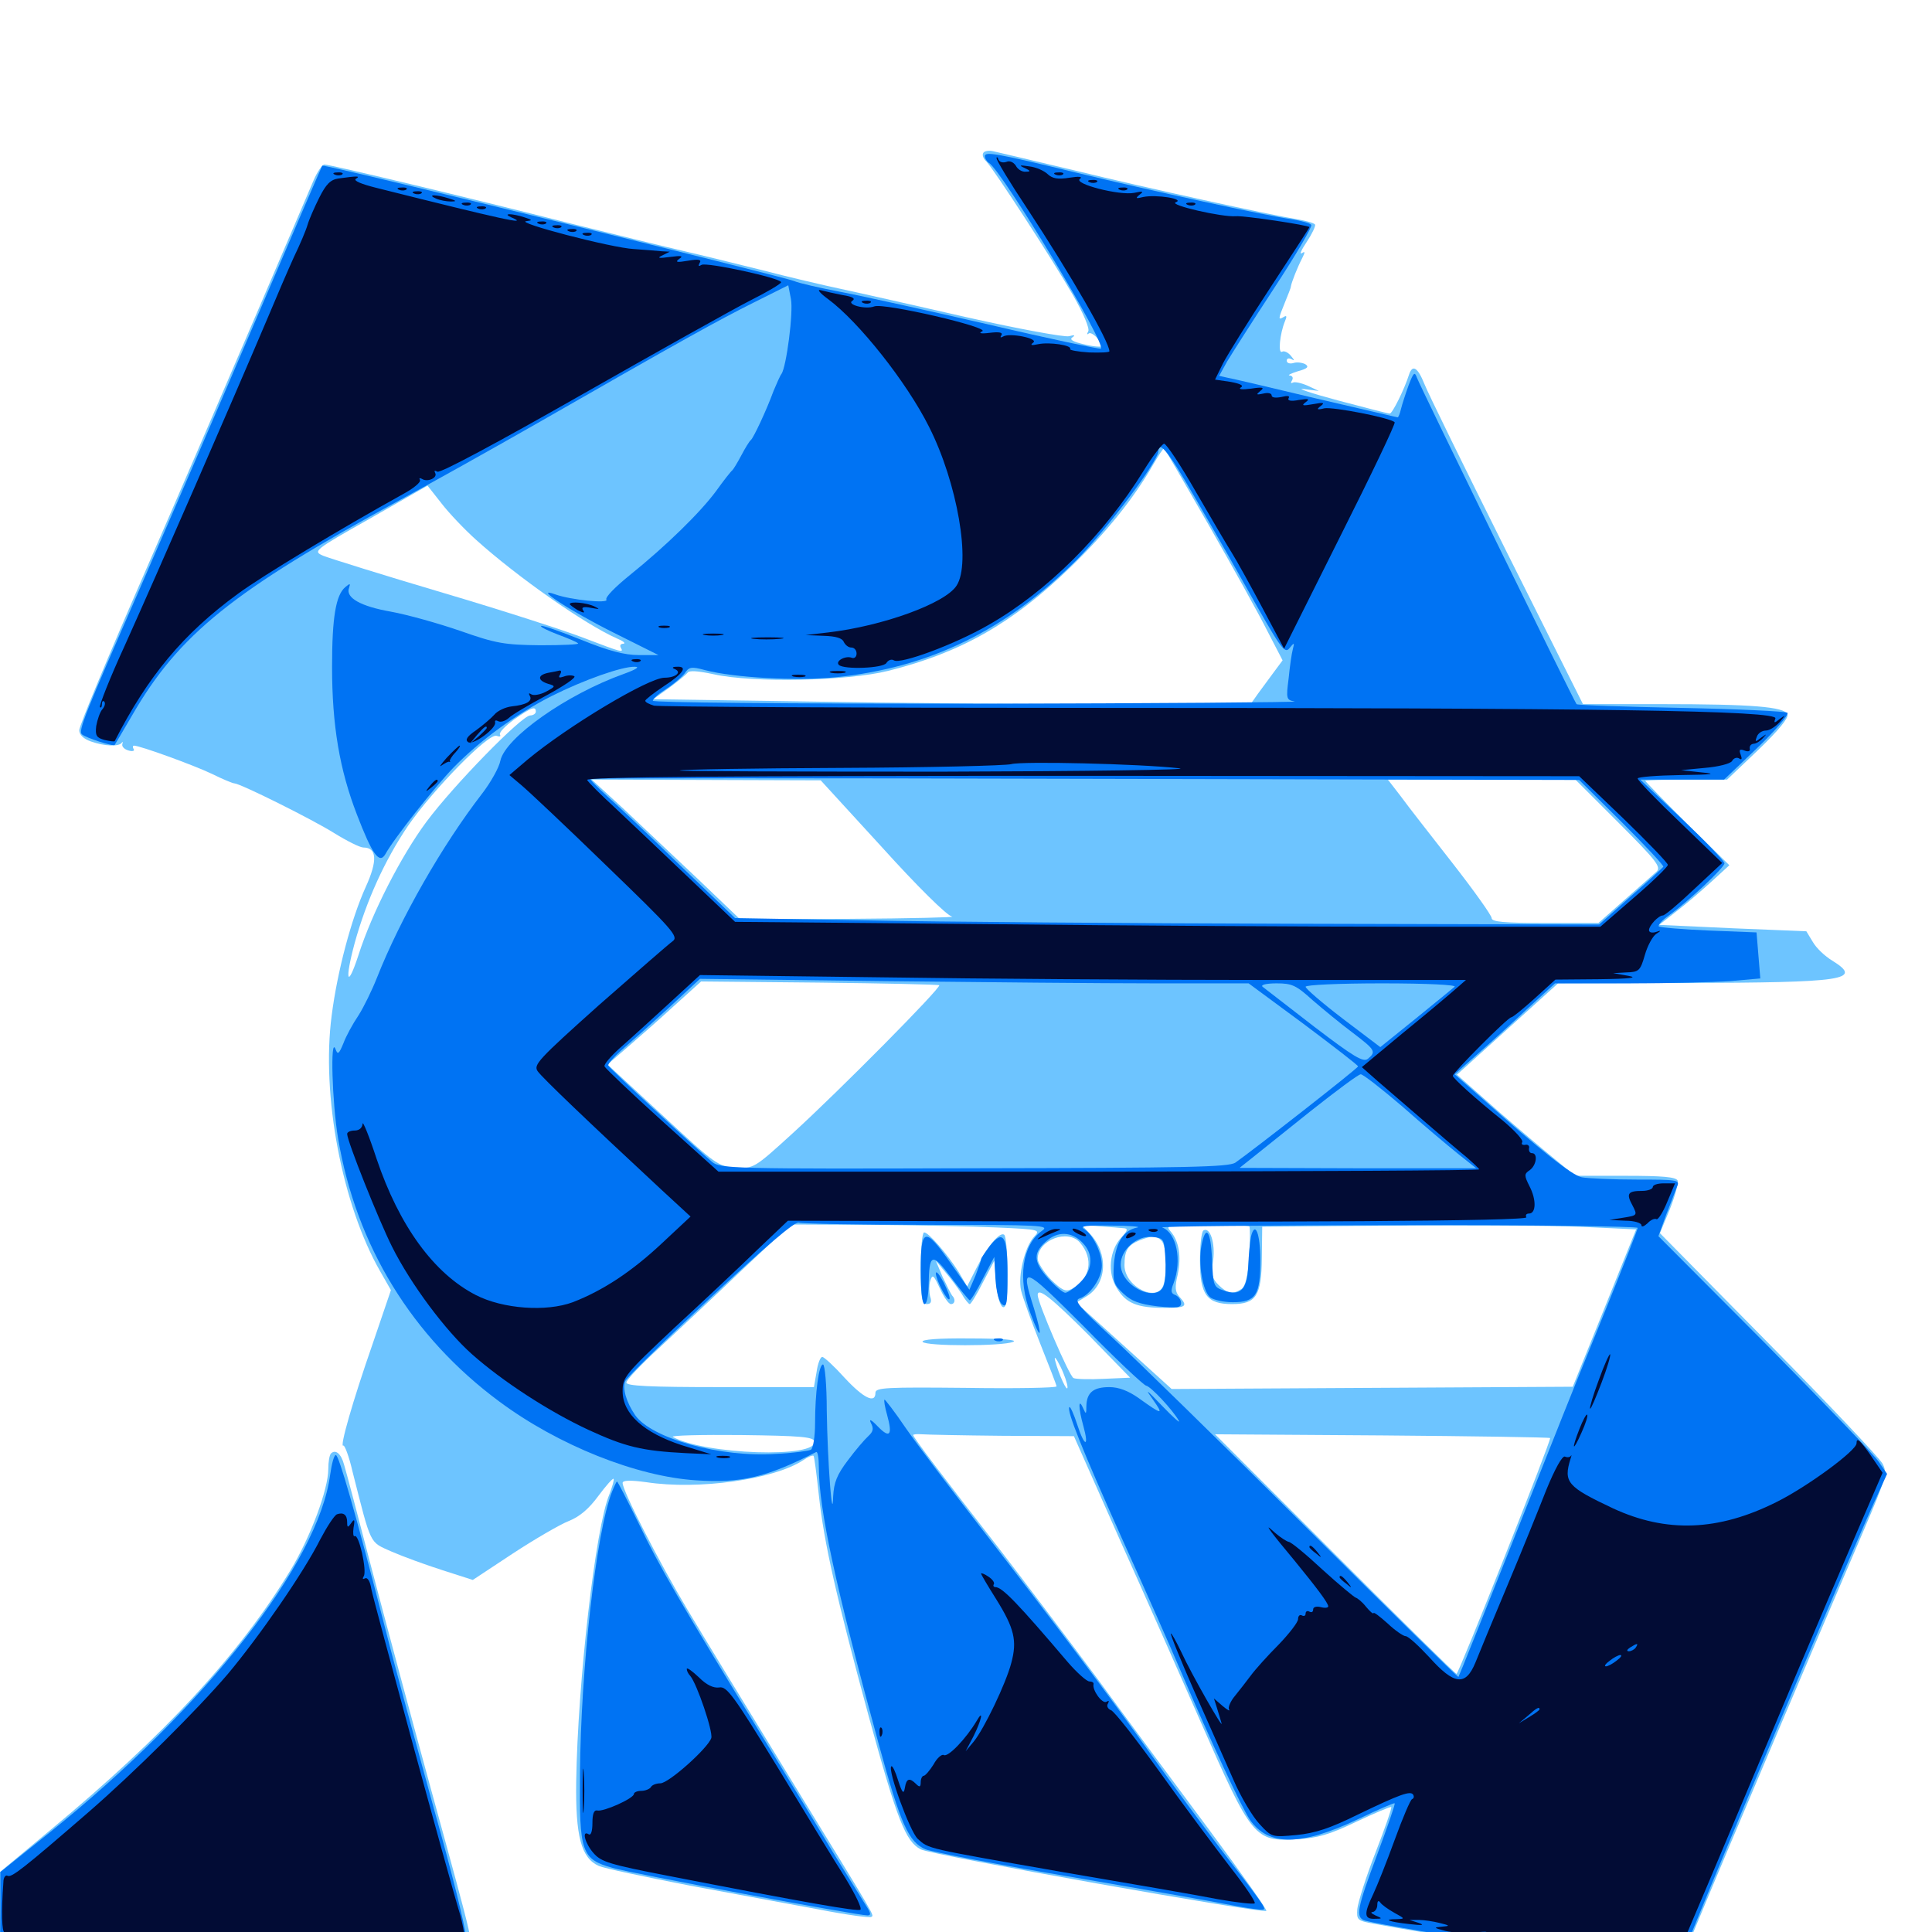 <svg xmlns="http://www.w3.org/2000/svg" viewBox="0 -1000 1000 1000">
	<path fill="#6dc4ff" d="M508.984 -920.898C508.203 -919.922 508.984 -917.773 510.547 -916.406C514.453 -912.305 544.727 -865.82 555.469 -847.07C560.938 -837.5 564.062 -829.883 563.281 -828.516C562.5 -827.148 562.5 -826.562 563.477 -827.344C564.844 -828.711 570.117 -823.633 570.312 -820.898C570.312 -820.312 566.406 -820.508 561.523 -821.68C555.469 -823.047 553.32 -824.219 555.078 -825.391C556.836 -826.562 556.055 -826.758 553.32 -825.977C550.977 -825.391 527.539 -829.688 500.586 -835.742C474.023 -841.797 444.727 -848.438 435.547 -850.391C426.367 -852.344 408.008 -856.641 394.531 -860.156C381.055 -863.477 363.086 -867.969 354.492 -869.922C345.898 -871.875 319.531 -878.32 295.898 -884.18C241.211 -898.047 170.703 -914.844 167.969 -914.844C166.797 -914.844 164.258 -911.133 162.305 -906.641C160.352 -901.953 147.07 -871.094 132.812 -837.695C118.555 -804.492 92.188 -743.164 74.023 -701.562C55.859 -659.961 41.016 -624.219 41.016 -622.07C41.016 -619.727 43.164 -617.578 47.07 -616.211C54.297 -613.672 61.719 -613.477 63.086 -615.625C63.477 -616.406 63.672 -616.016 63.281 -614.648C63.086 -613.477 64.453 -612.109 66.602 -611.523C68.555 -610.938 69.922 -611.328 69.141 -612.305C68.555 -613.281 68.75 -614.062 69.336 -614.062C72.461 -614.062 100.391 -603.906 109.766 -599.414C115.234 -596.68 120.508 -594.531 121.289 -594.531C124.219 -594.531 161.523 -575.977 173.047 -568.75C179.688 -564.648 186.328 -561.328 188.086 -561.328C195.117 -561.328 195.508 -554.492 189.258 -540.82C181.836 -524.414 174.609 -497.266 171.68 -474.414C166.211 -433.008 177.148 -376.172 196.875 -341.797L202.344 -332.227L192.969 -304.688C182.422 -274.414 175.586 -250.391 177.734 -251.758C178.32 -252.148 180.664 -246.289 182.422 -238.477C192.383 -199.414 191.016 -202.148 202.734 -196.875C208.594 -194.336 220.312 -190.039 228.906 -187.305L244.727 -182.227L265.43 -195.898C276.758 -203.32 289.844 -210.938 294.336 -212.695C300.195 -215.039 304.883 -219.141 309.766 -225.781C313.672 -231.055 317.188 -234.961 317.578 -234.57C317.969 -234.18 316.992 -230.664 315.43 -226.562C308.203 -209.57 299.023 -128.906 298.242 -77.93C297.852 -49.609 300.781 -38.281 309.961 -34.18C312.5 -33.008 333.789 -28.516 357.031 -24.023C380.273 -19.727 410.742 -14.062 424.609 -11.523C438.672 -8.789 450.391 -7.227 450.977 -7.812C452.344 -8.984 455.273 -4.102 408.203 -80.859C387.5 -114.648 363.867 -153.32 355.859 -166.797C341.602 -190.625 322.266 -228.125 322.266 -232.422C322.266 -233.789 325.977 -233.984 334.57 -232.812C361.523 -228.711 400.391 -234.18 415.625 -244.141C418.164 -245.898 420.508 -246.875 421.094 -246.484C421.484 -246.094 422.656 -236.914 423.828 -226.172C426.562 -200.977 433.008 -173.047 449.414 -112.5C464.453 -57.617 468.75 -46.875 476.562 -42.773C482.031 -39.844 653.906 -9.375 655.469 -10.938C655.859 -11.523 642.969 -29.883 626.562 -51.953C610.156 -74.023 583.594 -109.766 567.773 -131.445C551.758 -152.93 528.906 -183.203 516.992 -198.633C488.477 -235.156 472.656 -256.055 472.656 -257.227C472.656 -257.617 474.609 -257.812 477.148 -257.617C479.492 -257.422 498.242 -257.031 518.75 -256.836L555.859 -256.641L579.492 -203.32C592.578 -174.219 611.328 -131.836 621.289 -109.18C648.047 -48.242 649.414 -46.68 671.484 -48.047C682.031 -48.633 688.086 -50.391 701.953 -57.031C711.523 -61.523 719.727 -65.039 720.117 -64.648C720.508 -64.258 716.797 -53.516 711.914 -41.016C707.031 -28.516 702.93 -15.43 702.539 -11.914C702.148 -6.25 702.539 -5.859 710.938 -4.297C732.031 -0.391 858.789 20.898 862.891 21.289C866.992 21.68 868.75 18.945 879.297 -6.641C892.578 -38.867 945.117 -162.5 964.453 -207.422C976.367 -235.352 976.953 -237.5 974.414 -242.383C972.852 -245.312 946.289 -273.438 915.43 -304.688L859.18 -361.719L864.258 -374.023C866.992 -380.859 868.75 -387.5 868.359 -388.867C867.578 -390.82 860.547 -391.406 841.211 -391.406H815.234L799.609 -404.297C791.211 -411.328 777.344 -423.047 769.141 -430.469L754.102 -443.75L780.273 -467.383L806.445 -491.016L871.484 -491.211C955.078 -491.406 964.453 -492.773 948.438 -502.734C944.531 -505.078 940.039 -509.375 938.281 -512.5L934.961 -517.969L896.875 -519.531L858.789 -521.289L867.773 -528.32C872.852 -532.227 881.055 -539.258 885.938 -543.75L895.117 -552.148L873.242 -573.633C861.328 -585.547 851.562 -595.508 851.562 -595.898C851.562 -596.094 861.133 -596.484 872.656 -596.484H893.945L910.156 -611.914C920.312 -621.68 925.977 -628.516 925.195 -630.273C923.633 -634.18 906.836 -635.547 859.57 -635.547H819.336L779.883 -714.258C758.203 -757.617 739.062 -796.68 737.305 -801.172C733.789 -809.961 731.055 -811.523 729.297 -806.055C726.953 -798.633 720.703 -785.938 719.336 -785.938C718.359 -785.938 706.445 -789.062 692.383 -792.773C678.516 -796.484 670.508 -799.219 674.805 -798.633L682.617 -797.656L676.758 -800.391C673.633 -801.758 670.117 -802.539 669.141 -801.953C668.164 -801.367 667.969 -801.953 668.75 -803.125C669.531 -804.492 668.945 -805.469 667.578 -805.664C666.211 -805.664 667.969 -806.641 671.68 -807.812C676.758 -809.18 677.734 -810.156 675.586 -811.523C674.023 -812.305 671.289 -812.695 669.531 -812.109C667.578 -811.523 666.016 -812.109 666.016 -813.281C666.016 -814.453 666.992 -814.844 668.555 -814.062C670.117 -813.086 670.117 -813.477 668.164 -815.82C666.797 -817.578 664.648 -818.555 663.672 -817.969C661.328 -816.602 662.5 -827.344 665.039 -833.594C666.211 -836.328 666.016 -836.914 664.453 -835.938C661.523 -834.18 661.523 -834.766 665.039 -843.359C666.602 -847.266 668.164 -850.977 668.164 -851.758C668.555 -854.102 671.68 -861.914 674.023 -866.406C675.586 -869.531 675.586 -870.117 673.828 -868.945C672.461 -868.164 673.633 -870.703 676.367 -874.805C679.102 -878.906 681.055 -883.008 680.664 -883.789C680.078 -884.57 675.977 -885.742 671.289 -886.523C656.836 -888.867 594.141 -902.539 555.664 -911.914C535.352 -916.797 516.602 -921.094 514.258 -921.68C511.914 -922.266 509.57 -921.875 508.984 -920.898ZM638.086 -806.25C638.867 -806.836 637.695 -807.422 635.547 -807.227C633.398 -807.227 632.812 -806.641 634.375 -806.055C635.742 -805.469 637.5 -805.664 638.086 -806.25ZM657.617 -802.344C658.398 -802.93 657.227 -803.516 655.078 -803.32C652.93 -803.32 652.344 -802.734 653.906 -802.148C655.273 -801.562 657.031 -801.758 657.617 -802.344ZM665.43 -800.391C666.211 -800.977 665.039 -801.562 662.891 -801.367C660.742 -801.367 660.156 -800.781 661.719 -800.195C663.086 -799.609 664.844 -799.805 665.43 -800.391ZM625.586 -728.32C637.891 -706.836 651.562 -682.227 655.859 -673.633L663.867 -658.203L659.375 -652.148C657.031 -649.023 653.32 -643.945 651.172 -641.016L647.461 -635.742L572.07 -635.547C530.664 -635.547 461.133 -636.133 417.383 -636.914L338.086 -638.086L346.289 -643.945C350.781 -647.266 355.078 -650.781 355.859 -651.758C356.641 -653.125 361.328 -652.734 369.531 -650.977C389.648 -646.484 438.477 -647.461 459.57 -652.734C497.266 -662.109 524.023 -677.344 553.906 -706.25C572.461 -724.219 586.523 -741.602 596.68 -759.18C599.609 -764.258 602.344 -768.359 602.539 -767.969C602.93 -767.578 613.281 -749.805 625.586 -728.32ZM246.289 -720.703C267.969 -701.172 302.93 -676.758 319.336 -669.531C322.656 -668.164 324.023 -666.992 322.656 -666.797C321.289 -666.797 320.703 -666.016 321.289 -664.844C323.047 -661.914 321.875 -662.305 302.93 -669.531C293.555 -673.242 260.352 -683.984 229.297 -693.164C198.242 -702.344 170.312 -711.133 167.383 -712.305C161.914 -714.648 162.109 -715.039 191.602 -731.641L221.289 -748.633L228.516 -739.453C232.422 -734.375 240.43 -725.977 246.289 -720.703ZM277.344 -631.641C277.344 -630.664 275.977 -629.688 274.414 -629.688C270.117 -629.688 234.766 -593.555 220.703 -574.609C207.812 -557.227 192.578 -527.734 185.547 -505.664C179.688 -487.695 178.32 -492.383 183.594 -511.914C189.648 -533.789 199.219 -554.883 211.133 -572.461C224.219 -591.406 252.93 -620.703 257.031 -619.141C258.594 -618.555 259.375 -618.75 258.789 -619.727C258.203 -620.898 261.523 -624.219 266.016 -627.539C275 -633.789 277.344 -634.766 277.344 -631.641ZM456.641 -561.328C474.805 -541.211 490.234 -525.977 492.773 -525.586C495.117 -525.195 471.484 -524.609 440.039 -524.414L383.008 -524.219L360.938 -545.312C348.828 -556.836 331.445 -573.047 322.656 -581.445L306.25 -596.484L365.625 -596.289L424.805 -596.094ZM837.891 -574.023C857.422 -554.492 859.961 -551.172 857.422 -548.828C855.859 -547.461 848.438 -540.82 840.82 -534.18L827.344 -522.266H799.805C778.32 -522.266 772.07 -522.852 772.07 -524.805C772.07 -526.172 762.891 -539.062 751.758 -553.32C740.625 -567.578 728.516 -583.008 725 -587.891L718.359 -596.484H766.992H815.43ZM486.133 -490.039C487.305 -488.867 434.57 -435.547 410.352 -413.477C390.234 -395.117 390.039 -395.117 380.664 -395.703C371.68 -396.289 370.508 -397.07 342.969 -422.656L314.453 -449.023L324.609 -457.812C330.273 -462.695 341.211 -472.266 348.828 -479.297L362.891 -491.992L424.023 -491.406C457.617 -491.016 485.547 -490.43 486.133 -490.039ZM516.016 -364.648C538.477 -363.672 538.672 -363.477 535.156 -359.766C530.469 -354.688 526.758 -339.648 528.516 -332.031C529.297 -328.711 533.594 -316.602 538.281 -304.883C542.969 -293.164 546.875 -283.008 546.875 -282.422C546.875 -281.641 525.781 -281.25 500 -281.641C458.984 -282.031 453.125 -281.836 453.125 -279.102C453.125 -273.242 446.875 -276.367 437.109 -286.914C431.836 -292.773 426.562 -297.656 425.586 -297.656C424.609 -297.656 423.242 -294.141 422.656 -289.844L421.289 -282.031H372.852C336.328 -282.031 324.219 -282.617 324.219 -284.375C324.219 -285.742 331.836 -293.75 341.211 -302.344C350.586 -311.133 369.727 -328.906 383.594 -342.188L409.18 -366.211L451.172 -366.016C474.219 -365.82 503.516 -365.234 516.016 -364.648ZM581.836 -364.258C583.984 -364.062 583.594 -362.891 580.469 -359.57C574.219 -352.93 573.047 -341.016 578.125 -333.203C582.812 -325.391 588.672 -323.047 602.734 -323.047C613.867 -323.047 615.039 -323.828 610.547 -328.711C608.203 -331.25 608.008 -333.789 609.57 -340.234C611.523 -349.609 610.352 -357.422 605.859 -362.695C603.125 -365.82 604.102 -366.016 624.414 -366.016C636.133 -366.016 646.289 -365.625 646.68 -365.234C647.07 -364.648 647.07 -357.617 646.484 -349.414C645.898 -339.258 644.531 -333.984 642.578 -332.812C638.086 -329.883 635.156 -330.469 630.664 -334.961C627.344 -338.281 626.758 -340.43 627.93 -347.656C629.102 -356.445 626.367 -365.234 622.852 -363.086C621.875 -362.305 621.094 -355.469 621.094 -347.461C621.094 -329.883 624.609 -325 637.695 -325C650.195 -325 652.93 -329.297 653.125 -348.828L653.32 -365.039L720.703 -365.625C757.812 -366.016 801.367 -365.625 817.578 -365.039L846.875 -363.672L830.469 -322.852L814.062 -282.227L710.156 -281.641L606.445 -281.055L581.641 -303.516L557.031 -325.781L562.5 -329.102C573.047 -335.547 573.828 -351.172 564.062 -361.523L559.766 -366.016L569.531 -365.234C574.805 -364.844 580.273 -364.453 581.836 -364.258ZM558.984 -356.836C566.211 -348.438 564.453 -338.086 554.688 -332.812C551.562 -331.25 549.805 -332.031 543.945 -337.695C540.234 -341.602 537.109 -346.484 537.109 -348.438C537.109 -358.203 552.734 -364.062 558.984 -356.836ZM601.172 -357.812C603.711 -355.273 604.297 -342.578 602.344 -335.352C599.609 -325.195 582.031 -333.789 582.031 -345.117C582.031 -352.93 583.789 -355.469 589.844 -358.008C596.484 -360.547 598.438 -360.547 601.172 -357.812ZM563.477 -308.984L584.961 -286.914L571.484 -286.328C564.062 -285.938 556.836 -286.133 555.664 -286.719C553.516 -287.5 537.109 -325.781 537.109 -329.688C537.109 -333.984 544.531 -327.93 563.477 -308.984ZM552.539 -282.031C552.539 -278.711 548.047 -288.477 546.094 -295.898C545.508 -298.438 546.68 -297.07 548.828 -292.773C550.977 -288.477 552.539 -283.594 552.539 -282.031ZM421.484 -253.906C423.438 -245.117 364.844 -247.07 348.242 -256.25C347.07 -257.031 362.891 -257.422 383.398 -257.227C414.648 -256.836 421.094 -256.25 421.484 -253.906ZM802.344 -255.664C803.125 -254.883 755.078 -133.789 753.906 -133.594C753.32 -133.594 725 -161.523 690.82 -195.703L628.906 -257.617L715.43 -257.031C762.891 -256.641 801.953 -256.055 802.344 -255.664ZM476.562 -343.555C476.562 -327.93 477.148 -325 479.688 -325C481.836 -325 482.422 -326.172 481.445 -328.906C480.859 -331.055 480.859 -334.766 481.445 -336.914C482.617 -340.625 483.203 -340.234 486.523 -333.008C488.477 -328.711 491.016 -325 492.188 -325C494.336 -325 494.727 -327.539 492.773 -329.492C492.188 -330.273 490.039 -334.57 487.891 -339.062L484.375 -347.461L489.258 -341.602C491.992 -338.477 495.703 -333.398 497.656 -330.469C499.414 -327.344 501.367 -325 501.953 -325C502.539 -325 505.664 -330.078 508.789 -336.328L514.648 -347.461L515.625 -335.938C516.211 -329.102 517.578 -324.023 519.141 -323.438C520.898 -322.852 521.484 -327.344 521.484 -341.406C521.484 -351.562 520.703 -360.352 519.727 -360.938C517.383 -362.5 510.938 -354.688 505.469 -343.75L500.586 -334.18L496.094 -341.797C490.234 -350.977 480.664 -362.109 478.32 -362.109C477.344 -362.109 476.562 -353.711 476.562 -343.555ZM477.539 -305.469C479.102 -303.125 518.945 -303.125 524.414 -305.469C526.953 -306.445 518.75 -307.227 502.344 -307.227C485.547 -307.422 476.758 -306.641 477.539 -305.469ZM171.289 -247.656C170.508 -246.875 169.922 -243.164 169.922 -239.648C169.922 -229.102 160.742 -204.492 150.391 -187.305C123.828 -143.555 85.352 -101.953 25.781 -52.539L0 -31.055V-10.156V10.938H50.391C77.93 10.938 131.836 11.523 169.922 12.305C233.789 13.477 239.453 13.281 241.992 10.156C245.312 6.25 246.289 10.547 223.047 -74.023C213.281 -109.57 199.609 -160.547 192.578 -187.305C185.547 -214.258 179.102 -238.672 178.125 -241.797C176.562 -247.656 173.633 -250 171.289 -247.656Z"/>
	<path fill="#0073f3" d="M509.766 -919.141C509.766 -917.969 510.742 -916.406 511.914 -915.625C518.75 -911.523 573.633 -820.508 569.727 -819.531C568.555 -819.336 542.383 -824.805 511.719 -832.031C481.055 -839.062 446.875 -846.68 435.547 -848.828C424.219 -850.977 413.281 -853.516 411.133 -854.492C405.664 -856.836 167.578 -915.234 166.797 -914.258C166.602 -914.062 150.391 -876.562 130.859 -830.859C111.328 -785.156 84.961 -724.219 72.266 -695.117C43.75 -630.078 40.43 -621.68 42.383 -619.922C44.336 -618.164 58.594 -613.477 59.375 -614.453C59.57 -614.648 63.672 -621.68 68.359 -629.688C92.578 -671.68 120.508 -694.141 207.031 -741.211C221.484 -749.023 253.711 -766.992 278.32 -781.055C353.32 -824.023 371.289 -833.984 390.039 -843.359L408.008 -852.344L409.375 -845.312C410.742 -838.281 407.031 -810.156 404.492 -806.445C403.711 -805.469 401.953 -801.367 400.391 -797.656C396.68 -787.5 390.039 -773.438 388.672 -772.266C387.891 -771.68 385.742 -768.164 383.789 -764.453C381.836 -760.742 379.688 -757.227 379.102 -756.641C378.32 -756.055 374.609 -751.367 370.703 -745.898C362.5 -734.766 344.727 -717.383 325.781 -702.148C318.555 -696.289 313.086 -690.82 313.867 -689.648C315.234 -687.5 295.312 -689.453 287.305 -692.383C275.391 -696.68 294.727 -683.984 317.383 -672.656L340.82 -660.938H330.664C323.242 -660.938 315.039 -663.086 300.586 -668.945C289.844 -673.242 280.469 -676.562 280.078 -675.977C279.492 -675.586 283.398 -673.633 288.477 -671.68C293.75 -669.727 298.438 -667.773 299.219 -666.992C300 -666.406 291.211 -666.016 279.688 -666.016C260.938 -666.211 256.641 -666.992 238.281 -673.438C226.953 -677.344 210.938 -681.836 202.344 -683.398C186.719 -686.133 178.711 -690.625 180.664 -695.703C181.445 -698.047 181.25 -698.242 178.711 -696.094C173.828 -691.992 171.875 -680.469 171.875 -654.883C171.875 -624.414 175.781 -601.562 184.766 -578.32C192.578 -558.008 196.289 -552.539 199.414 -557.812C203.906 -566.016 225 -592.578 234.57 -602.539C248.438 -616.797 266.992 -630.273 285.352 -639.648C302.539 -648.242 322.07 -655.078 328.516 -654.883C331.445 -654.883 329.297 -653.516 322.852 -651.172C293.359 -640.625 261.523 -618.164 258.984 -606.25C258.398 -602.93 254.102 -595.117 249.414 -589.062C228.906 -562.5 207.227 -524.609 195.117 -493.945C192.578 -487.5 188.281 -478.711 185.547 -474.414C182.617 -470.117 179.102 -463.672 177.734 -459.961C175.391 -454.297 174.805 -453.906 173.633 -457.031C170.898 -464.062 171.875 -429.297 175 -410.742C184.375 -355.078 213.281 -308.008 258.398 -274.609C288.867 -251.953 329.492 -235.742 360.352 -233.789C383.789 -232.227 396.875 -235.352 422.461 -248.438C423.242 -248.828 423.828 -245.312 423.828 -240.625C423.828 -218.75 432.617 -178.32 454.883 -97.07C466.211 -55.664 470.312 -46.484 479.102 -42.773C482.617 -41.406 516.992 -34.766 555.664 -28.32C594.336 -21.68 632.031 -15.039 639.648 -13.477C647.07 -12.109 653.711 -11.133 654.102 -11.719C655.078 -12.5 653.711 -14.648 631.641 -43.164C622.07 -55.859 606.25 -77.148 596.68 -90.625C573.438 -123.242 544.531 -161.719 508.789 -207.812C492.578 -228.711 474.414 -252.734 468.75 -260.938C463.086 -269.336 458.008 -275.781 457.812 -275.586C457.422 -275.195 458.008 -271.68 459.18 -267.578C462.109 -257.031 460.547 -255.273 454.297 -261.719C450.977 -265.234 449.609 -265.82 450.781 -263.477C452.344 -260.547 451.953 -258.984 449.414 -256.641C447.656 -255.078 442.773 -249.414 438.867 -244.141C433.203 -236.719 431.641 -232.617 431.25 -225.586C430.859 -209.961 428.32 -243.164 427.93 -269.922C427.93 -283.008 426.953 -293.75 425.977 -293.75C423.828 -293.75 421.875 -279.102 421.875 -263.281C421.875 -256.445 420.898 -250.391 419.727 -249.609C418.555 -249.023 410.352 -247.852 401.562 -247.461C372.852 -245.508 337.109 -255.469 328.711 -267.578C324.219 -274.219 322.07 -281.25 323.633 -285.156C324.219 -286.719 343.945 -306.055 367.578 -328.125C396.094 -354.688 411.523 -367.969 413.477 -367.188C415.039 -366.602 445.117 -366.016 480.078 -366.016C539.648 -366.016 543.555 -365.82 539.258 -362.891C529.102 -355.664 526.562 -338.086 533.398 -320.117C538.867 -305.469 539.844 -307.227 535.156 -322.852C527.93 -345.703 529.102 -345.312 561.133 -313.281C577.344 -296.68 591.797 -283.203 593.164 -282.812C595.703 -282.422 607.227 -269.922 610.156 -264.648C611.133 -262.891 607.227 -266.406 601.562 -272.266C593.164 -281.055 592.383 -281.641 596.875 -275.391C602.539 -267.383 601.562 -267.578 589.062 -276.562C583.984 -280.078 579.102 -282.031 574.219 -282.031C566.016 -282.031 562.5 -279.297 562.305 -272.266C562.305 -267.773 562.109 -267.773 560.547 -271.289C558.008 -276.953 558.203 -270.898 560.742 -261.914C563.867 -250.586 561.328 -250.977 557.617 -262.5C555.859 -267.969 553.906 -272.266 553.516 -271.68C551.953 -270.117 559.961 -250 581.055 -202.93C593.164 -176.172 606.641 -145.703 610.938 -135.547C626.758 -98.438 642.578 -64.648 646.875 -58.203C656.445 -44.336 673.242 -44.336 702.93 -58.398C713.086 -63.281 721.68 -66.992 721.875 -66.602C722.266 -66.211 718.164 -54.492 712.891 -40.234C702.344 -12.109 701.367 -7.422 706.641 -5.859C718.359 -2.539 865.82 20.898 866.992 19.531C867.969 18.555 873.242 6.445 878.906 -7.617C897.07 -52.539 962.695 -207.031 972.07 -226.758L976.758 -237.109L972.461 -243.359C970.117 -246.875 943.359 -274.609 913.281 -305.078L858.398 -360.156L862.5 -371.484C864.844 -377.539 867.383 -384.18 868.164 -386.133C869.531 -389.258 867.773 -389.453 847.07 -389.453C834.766 -389.453 822.07 -390.039 818.75 -390.625C813.477 -391.797 797.852 -404.102 765.625 -432.812L752.93 -443.945L764.648 -454.297C771.094 -459.961 782.812 -470.508 790.625 -477.93L804.883 -491.016H842.383C863.086 -491.016 886.914 -491.602 895.508 -492.188L911.133 -493.555L910.156 -505.469L909.18 -517.383L884.375 -518.359C870.898 -518.945 859.18 -519.922 858.594 -520.508C858.008 -521.094 860.352 -523.828 864.062 -526.367C873.828 -533.398 892.578 -550.977 892.578 -553.125C892.578 -554.297 882.812 -564.453 870.898 -575.781L849.023 -596.484H870.703H892.383L909.57 -612.891C918.945 -621.875 925.977 -630.078 925.195 -631.055C924.219 -631.836 899.414 -633.008 870.117 -633.594C840.82 -634.18 816.406 -634.961 816.016 -635.547C814.258 -637.891 734.57 -800.977 733.398 -804.492C732.227 -807.812 731.641 -807.227 729.102 -800.586C727.539 -796.289 725.781 -790.82 725.195 -788.477C724.609 -785.938 723.828 -783.984 723.438 -783.984C723.047 -783.984 704.102 -788.477 681.25 -793.75C658.398 -799.219 637.695 -804.102 635.352 -804.492L631.055 -805.469L635.156 -812.891C637.5 -816.797 648.438 -833.984 659.57 -850.977C670.703 -867.969 679.297 -882.617 678.711 -883.594C678.32 -884.375 673.633 -885.742 668.555 -886.523C655.664 -888.281 595.312 -901.367 556.641 -910.742C515.625 -920.703 509.766 -921.68 509.766 -919.141ZM613.281 -751.367C618.945 -741.797 632.812 -717.773 644.141 -697.656C662.695 -664.648 664.844 -661.328 667.383 -664.453C669.922 -667.578 670.117 -667.578 669.141 -663.867C668.555 -661.719 667.578 -654.883 666.992 -648.828C665.625 -638.281 665.82 -637.695 670.117 -636.914C672.656 -636.523 599.023 -635.938 506.445 -635.742C405.078 -635.742 337.891 -636.328 337.891 -637.305C337.891 -638.281 341.016 -641.016 344.727 -643.359C348.438 -645.703 352.734 -649.414 354.297 -651.367C356.641 -654.883 357.812 -655.078 365.039 -653.125C379.883 -649.219 412.109 -647.461 432.227 -649.414C481.055 -654.297 520.703 -673.633 557.617 -710.547C573.047 -726.172 599.609 -761.328 599.609 -766.602C599.609 -771.875 604.297 -766.602 613.281 -751.367ZM839.453 -574.414C851.367 -562.5 861.133 -552.148 860.938 -551.367C860.547 -550.781 852.93 -543.75 843.945 -535.938L827.734 -521.484L671.094 -521.875C585.156 -522.07 484.375 -522.852 447.461 -523.633L380.469 -524.805L351.758 -552.344C336.133 -567.578 319.141 -583.594 314.062 -588.086C309.18 -592.578 305.273 -596.484 305.664 -596.875C306.055 -597.266 421.289 -597.266 561.914 -596.875L817.383 -596.289ZM597.852 -491.016H646.289L674.609 -470.117C690.234 -458.398 702.93 -448.633 702.93 -448.047C702.93 -447.07 648.633 -404.688 639.453 -398.242C635.938 -395.898 615.234 -395.508 504.102 -395.312C379.492 -394.922 372.461 -395.117 368.555 -398.633C358.398 -407.227 315.43 -447.07 314.844 -448.438C314.453 -449.219 317.578 -452.734 321.484 -456.25C325.586 -459.766 336.523 -469.531 345.703 -477.93L362.305 -493.359L455.859 -492.188C507.422 -491.602 571.289 -491.016 597.852 -491.016ZM679.492 -482.227C684.961 -477.539 694.141 -469.922 700.195 -465.43C711.719 -456.641 712.5 -455.664 708.008 -451.953C705.664 -450 700.781 -452.93 680.273 -468.555C666.602 -479.102 654.492 -488.477 653.516 -489.258C652.344 -490.234 655.469 -491.016 660.742 -491.016C668.75 -491.016 670.898 -490.039 679.492 -482.227ZM752.93 -489.258C751.758 -488.281 742.773 -480.859 732.617 -472.656L714.453 -458.008L695.117 -472.656C684.375 -480.859 675.781 -488.281 675.781 -489.258C675.781 -490.234 693.359 -491.016 715.234 -491.016C738.867 -491.016 753.906 -490.234 752.93 -489.258ZM725.781 -427.344C736.328 -417.969 749.414 -407.031 754.492 -402.93L764.062 -395.312H702.734L641.602 -395.508L648.242 -400.781C651.953 -403.711 665.625 -414.648 678.516 -425C691.602 -435.352 703.125 -443.945 704.297 -443.945C705.273 -444.141 715.039 -436.523 725.781 -427.344ZM588.672 -364.648C581.641 -363.281 577.539 -357.031 576.562 -345.898C575.977 -336.719 576.367 -335.156 581.445 -330.469C585.547 -326.562 589.648 -325 599.219 -323.828C609.375 -322.852 611.328 -323.047 611.328 -325.586C611.328 -327.148 609.961 -328.906 608.398 -329.688C606.055 -330.469 605.859 -331.836 607.422 -335.742C611.914 -347.656 608.984 -361.914 601.562 -364.648C600 -365.234 654.688 -365.82 723.242 -365.82C791.602 -366.016 847.656 -365.234 847.656 -364.453C847.656 -363.672 840.43 -345.312 831.836 -324.023C823.047 -302.539 809.961 -270.117 802.734 -251.758C765.82 -158.789 755.273 -132.617 754.883 -132.031C754.688 -131.641 718.945 -166.797 675.586 -209.961C632.227 -253.125 587.305 -297.07 575.781 -307.617C558.594 -323.438 555.664 -326.953 558.789 -327.93C564.258 -329.688 570.312 -338.477 570.312 -344.922C570.312 -351.758 565.625 -361.133 561.133 -363.867C558.594 -365.43 562.305 -365.82 575.195 -365.625C584.961 -365.625 590.82 -365.039 588.672 -364.648ZM561.133 -355.859C566.211 -350 565.234 -342.188 558.984 -336.133C556.055 -333.203 552.539 -330.859 551.367 -330.859C550.195 -330.859 546.094 -334.375 542.383 -338.477C534.57 -347.266 534.57 -351.953 542.578 -358.398C548.633 -363.086 555.859 -362.109 561.133 -355.859ZM603.125 -349.609C603.516 -344.336 603.32 -337.891 602.539 -335.352C600 -324.805 580.078 -333.789 580.078 -345.508C580.078 -353.125 588.477 -360.547 596.289 -359.766C602.344 -359.18 602.539 -358.789 603.125 -349.609ZM647.461 -359.766C647.07 -357.227 646.289 -350.586 646.094 -344.727C645.508 -332.422 641.992 -328.906 633.398 -332.031C628.125 -333.789 627.93 -334.57 627.344 -348.047C626.758 -363.086 624.023 -366.602 621.875 -355.273C620.117 -345.898 622.461 -331.836 626.367 -328.516C628.125 -327.148 633.398 -325.977 638.086 -325.977C650 -325.977 652.344 -329.688 652.344 -347.656C652.344 -361.523 649.609 -368.555 647.461 -359.766ZM476.562 -342.578C476.562 -332.227 477.344 -325 478.516 -325C479.688 -325 480.469 -329.102 480.664 -334.375C480.859 -351.367 482.422 -351.953 492.188 -338.867C497.07 -332.422 501.367 -327.148 501.953 -326.953C502.539 -326.953 505.664 -332.031 508.789 -338.281L514.648 -349.414L515.234 -338.281C515.625 -331.641 516.992 -326.367 518.555 -325C521.094 -322.852 521.484 -325 521.484 -340.234C521.484 -360.352 519.336 -363.867 512.305 -355.078C509.961 -351.953 507.812 -348.828 507.812 -348.242C507.812 -347.461 506.445 -343.75 504.883 -339.648L501.758 -332.422L491.992 -346.289C478.711 -365.234 476.562 -364.648 476.562 -342.578ZM484.375 -341.016C484.375 -337.695 490.234 -326.367 491.406 -327.539C491.992 -328.125 490.625 -331.836 488.477 -336.133C486.328 -340.234 484.57 -342.383 484.375 -341.016ZM515.234 -306.055C513.672 -306.641 514.258 -307.227 516.406 -307.227C518.555 -307.422 519.727 -306.836 518.945 -306.25C518.359 -305.664 516.602 -305.469 515.234 -306.055ZM170.898 -236.719C164.844 -191.016 106.836 -116.797 25.781 -51.562L0.195 -31.055V-10.156L0 10.938L115.82 11.328C179.297 11.719 233.594 11.328 236.328 10.742C240.625 9.766 241.211 8.594 241.016 1.953C241.016 -2.148 233.789 -31.25 225 -62.305C216.406 -93.555 204.688 -136.133 199.414 -157.031C183.789 -217.773 175.391 -246.875 173.828 -246.875C172.852 -246.875 171.68 -242.188 170.898 -236.719ZM316.797 -227.93C308.594 -207.227 300.586 -136.133 300.195 -81.836C299.805 -41.211 300.977 -37.695 316.992 -33.203C326.953 -30.273 443.75 -8.594 449.023 -8.594C450.977 -8.594 450.781 -9.766 448.242 -13.672C446.484 -16.406 439.062 -28.516 431.641 -40.43C424.414 -52.539 408.594 -78.516 396.289 -98.438C351.367 -171.68 341.016 -189.648 330.664 -211.328C324.805 -223.242 319.727 -233.203 319.336 -233.203C319.141 -233.203 317.969 -230.859 316.797 -227.93Z"/>
	<path fill="#020c35" d="M515.82 -918.164C515.625 -917.188 522.852 -905.273 531.836 -891.797C554.102 -858.008 574.219 -823.047 574.219 -818.164C574.219 -817.578 569.531 -817.383 563.672 -817.578C557.812 -817.969 553.516 -818.75 553.906 -819.336C555.078 -821.289 543.164 -823.047 537.5 -821.875C533.789 -821.094 533.008 -821.289 534.766 -822.656C537.891 -824.805 522.461 -827.93 519.141 -825.781C517.773 -825 517.578 -825.391 518.359 -826.562C519.141 -827.93 517.188 -828.32 512.305 -827.734C507.617 -827.148 506.25 -827.539 508.398 -828.516C512.891 -830.469 457.422 -843.359 452.539 -841.406C448.047 -839.648 437.891 -842.383 441.211 -844.336C442.969 -845.508 441.211 -846.484 436.133 -847.266C432.031 -848.047 426.953 -849.219 424.805 -849.805C422.656 -850.391 424.414 -848.242 428.711 -845.117C444.531 -833.398 469.336 -802.148 480.859 -779.102C495.508 -750.195 502.734 -708.398 495.117 -696.875C489.258 -687.695 457.031 -675.977 428.711 -672.656L416.992 -671.289L426.367 -670.898C432.617 -670.703 435.938 -669.727 436.719 -667.773C437.5 -666.211 439.062 -664.844 440.625 -664.844C442.188 -664.844 443.359 -663.477 443.359 -661.719C443.359 -659.961 442.188 -658.984 440.82 -659.57C437.5 -660.742 432.227 -657.812 434.18 -655.859C436.719 -653.32 457.227 -654.102 458.789 -656.836C459.766 -658.398 461.523 -658.984 462.695 -658.203C466.016 -656.055 494.141 -666.406 511.719 -676.562C542.188 -693.945 571.484 -723.242 591.992 -756.445C596.68 -764.062 601.562 -770.312 602.539 -770.312C603.711 -770.312 611.133 -759.18 618.945 -745.508C626.953 -731.641 635.352 -717.383 637.695 -713.672C640.039 -709.961 647.07 -697.266 653.32 -685.547L664.648 -664.258L693.75 -722.461C709.766 -754.297 722.461 -780.859 721.875 -781.445C719.531 -783.789 690.039 -789.453 685.547 -788.672C681.641 -787.695 681.25 -788.086 683.594 -789.844C685.938 -791.602 684.961 -791.797 679.688 -790.82C674.219 -789.844 673.438 -790.039 675.781 -791.797C678.125 -793.555 677.344 -793.75 672.266 -792.969C668.164 -792.188 666.211 -792.578 666.992 -793.945C667.773 -795.117 666.406 -795.312 663.281 -794.531C660.352 -793.945 658.203 -794.141 658.203 -795.312C658.203 -796.484 656.25 -796.875 653.906 -796.289C650.195 -795.508 650 -795.703 652.344 -797.656C654.688 -799.414 653.711 -799.805 647.461 -798.828C642.969 -798.242 640.82 -798.438 642.188 -799.414C643.945 -800.391 642.188 -801.367 636.914 -802.344L628.906 -803.516L633.008 -811.914C635.352 -816.406 646.289 -833.984 657.422 -850.977C668.555 -867.969 677.734 -882.031 677.734 -882.422C677.734 -883.398 643.75 -888.477 639.648 -888.086C632.617 -887.5 604.492 -893.945 608.594 -895.312C613.477 -897.07 598.438 -899.414 591.797 -898.047C587.891 -897.07 587.5 -897.266 589.844 -899.219C592.188 -900.977 591.602 -901.172 587.109 -900.195C579.688 -898.633 555.273 -904.883 558.984 -907.422C560.547 -908.594 558.398 -908.789 553.516 -908.008C547.461 -907.031 544.727 -907.617 542.383 -909.766C540.625 -911.523 536.328 -913.477 532.812 -913.867C527.734 -914.648 527.148 -914.453 530.273 -913.086C533.594 -911.523 533.594 -911.133 530.859 -911.133C529.102 -910.938 526.758 -912.305 525.781 -914.258C524.609 -916.016 522.656 -916.992 520.898 -916.211C519.141 -915.625 517.383 -916.016 516.797 -917.383C516.406 -918.75 515.82 -918.945 515.82 -918.164ZM600.977 -896.094C601.758 -896.68 600.586 -897.266 598.438 -897.07C596.289 -897.07 595.703 -896.484 597.266 -895.898C598.633 -895.312 600.391 -895.508 600.977 -896.094ZM460.352 -839.453C461.133 -840.039 459.961 -840.625 457.812 -840.43C455.664 -840.43 455.078 -839.844 456.641 -839.258C458.008 -838.672 459.766 -838.867 460.352 -839.453ZM468.164 -837.5C468.945 -838.086 467.773 -838.672 465.625 -838.477C463.477 -838.477 462.891 -837.891 464.453 -837.305C465.82 -836.719 467.578 -836.914 468.164 -837.5ZM173.438 -909.57C171.875 -910.156 172.461 -910.742 174.609 -910.742C176.758 -910.938 177.93 -910.352 177.148 -909.766C176.562 -909.18 174.805 -908.984 173.438 -909.57ZM546.484 -909.57C544.922 -910.156 545.508 -910.742 547.656 -910.742C549.805 -910.938 550.977 -910.352 550.195 -909.766C549.609 -909.18 547.852 -908.984 546.484 -909.57ZM175.195 -907.617C171.094 -907.031 168.75 -904.688 165.234 -897.656C162.695 -892.578 159.961 -886.328 159.18 -883.594C158.398 -880.859 155.273 -873.438 152.148 -866.992C149.219 -860.547 143.164 -846.484 138.672 -835.742C118.945 -789.258 82.227 -705.078 64.648 -666.016C56.836 -649.023 51.172 -634.57 51.758 -633.984C52.344 -633.398 52.734 -634.18 52.734 -635.547C52.734 -636.914 53.32 -637.5 53.906 -636.914C54.688 -636.133 54.297 -634.375 52.93 -632.812C51.758 -631.445 50.391 -627.539 49.805 -624.219C49.219 -619.141 50 -618.164 54.102 -616.992C56.836 -616.406 59.18 -616.016 59.375 -616.406C76.562 -650 94.727 -671.875 123.047 -692.578C135.742 -701.953 176.367 -726.367 208.398 -744.141C213.867 -747.07 217.969 -750.391 217.383 -751.562C216.797 -752.539 217.188 -752.734 218.359 -752.148C221.289 -750.195 226.758 -752.734 225.195 -755.273C224.609 -756.445 225 -756.641 226.367 -755.859C227.734 -754.883 258.203 -771.289 300.391 -795.312C339.844 -817.773 379.297 -839.844 388.086 -844.336C397.07 -848.828 404.297 -853.125 404.297 -853.906C404.297 -856.055 365.625 -864.453 363.086 -862.891C361.523 -861.914 361.328 -862.305 362.109 -863.867C363.281 -865.625 361.719 -866.016 356.055 -865.039C350.391 -864.062 349.219 -864.258 351.562 -866.016C353.906 -867.578 352.734 -867.773 346.68 -866.992C341.016 -866.211 339.844 -866.406 342.773 -867.773L346.68 -869.727L342.773 -869.922C340.625 -870.117 333.984 -870.703 328.125 -871.094C316.602 -871.68 265.82 -884.961 272.461 -885.547C275.781 -885.938 275.586 -886.133 271.484 -887.5C264.844 -889.648 259.766 -889.648 264.648 -887.5C274.609 -883.203 260.352 -886.328 194.922 -902.734C187.109 -904.688 182.812 -906.445 184.18 -907.422C186.719 -908.984 185.156 -908.984 175.195 -907.617ZM564.062 -905.664C562.5 -906.25 563.086 -906.836 565.234 -906.836C567.383 -907.031 568.555 -906.445 567.773 -905.859C567.188 -905.273 565.43 -905.078 564.062 -905.664ZM206.641 -901.758C205.078 -902.344 205.664 -902.93 207.812 -902.93C209.961 -903.125 211.133 -902.539 210.352 -901.953C209.766 -901.367 208.008 -901.172 206.641 -901.758ZM579.688 -901.758C578.125 -902.344 578.711 -902.93 580.859 -902.93C583.008 -903.125 584.18 -902.539 583.398 -901.953C582.812 -901.367 581.055 -901.172 579.688 -901.758ZM214.453 -899.805C212.891 -900.391 213.477 -900.977 215.625 -900.977C217.773 -901.172 218.945 -900.586 218.164 -900C217.578 -899.414 215.82 -899.219 214.453 -899.805ZM225.586 -897.266C227.734 -896.289 231.25 -895.703 233.398 -895.703C236.523 -895.703 236.328 -896.094 232.422 -897.266C225.781 -899.414 220.703 -899.414 225.586 -897.266ZM239.844 -893.945C238.281 -894.531 238.867 -895.117 241.016 -895.117C243.164 -895.312 244.336 -894.727 243.555 -894.141C242.969 -893.555 241.211 -893.359 239.844 -893.945ZM614.844 -893.945C613.281 -894.531 613.867 -895.117 616.016 -895.117C618.164 -895.312 619.336 -894.727 618.555 -894.141C617.969 -893.555 616.211 -893.359 614.844 -893.945ZM247.656 -891.992C246.094 -892.578 246.68 -893.164 248.828 -893.164C250.977 -893.359 252.148 -892.773 251.367 -892.188C250.781 -891.602 249.023 -891.406 247.656 -891.992ZM278.906 -884.18C277.344 -884.766 277.93 -885.352 280.078 -885.352C282.227 -885.547 283.398 -884.961 282.617 -884.375C282.031 -883.789 280.273 -883.594 278.906 -884.18ZM286.719 -882.227C285.156 -882.812 285.742 -883.398 287.891 -883.398C290.039 -883.594 291.211 -883.008 290.43 -882.422C289.844 -881.836 288.086 -881.641 286.719 -882.227ZM294.531 -880.273C292.969 -880.859 293.555 -881.445 295.703 -881.445C297.852 -881.641 299.023 -881.055 298.242 -880.469C297.656 -879.883 295.898 -879.688 294.531 -880.273ZM302.344 -878.32C300.781 -878.906 301.367 -879.492 303.516 -879.492C305.664 -879.688 306.836 -879.102 306.055 -878.516C305.469 -877.93 303.711 -877.734 302.344 -878.32ZM446.875 -843.164C445.312 -843.75 445.898 -844.336 448.047 -844.336C450.195 -844.531 451.367 -843.945 450.586 -843.359C450 -842.773 448.242 -842.578 446.875 -843.164ZM294.922 -687.305C294.922 -686.914 296.875 -685.547 299.023 -684.18C302.148 -682.617 302.93 -682.617 301.758 -684.18C300.781 -685.742 302.148 -686.133 306.055 -685.352C310.547 -684.57 310.742 -684.57 307.617 -686.133C303.516 -688.086 294.922 -688.867 294.922 -687.305ZM341.406 -675.195C340.039 -675.781 341.016 -676.172 343.75 -676.172C346.484 -676.172 347.461 -675.781 346.289 -675.195C344.922 -674.805 342.578 -674.805 341.406 -675.195ZM364.844 -671.289C362.305 -671.68 364.258 -672.07 369.141 -672.07C374.023 -672.07 375.977 -671.68 373.633 -671.289C371.094 -670.898 367.188 -670.898 364.844 -671.289ZM390.039 -669.336C386.719 -669.727 390.039 -670.117 397.461 -670.117C405.078 -670.117 407.812 -669.727 403.711 -669.336C399.805 -668.945 393.555 -668.945 390.039 -669.336ZM327.734 -657.617C326.172 -658.203 326.758 -658.789 328.906 -658.789C331.055 -658.984 332.227 -658.398 331.445 -657.812C330.859 -657.227 329.102 -657.031 327.734 -657.617ZM349.219 -653.711C353.125 -652.148 349.805 -649.219 343.945 -649.219C335.742 -649.219 293.945 -624.219 272.852 -606.641L263.672 -598.828L269.922 -593.555C273.438 -590.625 293.359 -571.875 314.062 -551.758C348.047 -518.945 351.367 -515.234 348.242 -512.891C346.289 -511.523 329.297 -496.68 310.156 -479.883C278.516 -451.562 275.977 -448.828 278.32 -445.508C280.859 -441.992 303.711 -420.117 342.383 -384.18L357.422 -370.312L342.578 -356.445C326.953 -341.797 312.109 -332.031 296.484 -325.977C282.812 -320.898 260.352 -322.461 246.289 -329.688C224.609 -340.82 206.641 -365.43 194.922 -400.195C191.016 -412.109 187.695 -420.117 187.695 -418.359C187.5 -416.211 185.938 -414.844 183.594 -414.844C181.445 -414.844 179.688 -414.062 179.688 -413.086C179.688 -409.375 195.898 -368.75 202.93 -354.688C212.695 -335.156 230.859 -310.938 244.336 -299.023C259.961 -285.156 284.18 -269.336 304.883 -259.766C323.633 -251.172 332.031 -249.023 355.078 -247.852L368.164 -247.266L352.93 -251.953C333.203 -258.398 322.266 -268.164 322.266 -279.883C322.266 -287.109 323.438 -288.672 349.023 -312.695C363.867 -326.367 383.203 -344.531 391.797 -352.93L407.812 -368.164L481.641 -367.969C664.258 -367.188 791.211 -367.969 790.039 -369.922C789.453 -371.094 790.039 -371.875 791.406 -371.875C795.117 -371.875 795.312 -379.102 791.602 -386.133C788.867 -391.602 788.867 -392.383 791.797 -394.336C795.312 -396.875 796.094 -403.125 792.969 -403.125C791.797 -403.125 791.211 -404.297 791.406 -405.664C791.797 -406.836 790.82 -407.812 789.453 -407.422C787.891 -407.227 787.305 -407.812 787.891 -408.789C788.672 -409.766 783.984 -414.844 777.93 -419.922C763.281 -431.641 751.953 -441.992 751.953 -443.164C751.953 -444.727 780.469 -473.438 782.227 -473.438C783.008 -473.438 788.477 -477.93 794.336 -483.203L805.078 -492.969L827.734 -493.164C843.75 -493.359 848.242 -493.945 842.773 -494.922L834.961 -496.289L841.797 -496.68C848.242 -496.875 849.023 -497.461 851.367 -505.664C852.734 -510.547 855.469 -515.43 857.227 -516.602C859.961 -518.359 859.961 -518.555 857.031 -517.578C855.078 -516.992 853.516 -517.383 853.516 -518.555C853.516 -520.898 858.398 -526.172 860.742 -526.172C861.719 -526.172 868.945 -532.227 876.953 -539.844L891.406 -553.32L869.531 -574.414C857.422 -585.938 847.656 -596.094 847.656 -597.07C847.656 -597.852 857.617 -598.633 869.727 -598.828C886.523 -599.023 889.062 -599.414 880.859 -600.195L870.117 -601.367L882.422 -602.539C889.453 -603.125 895.508 -604.688 896.484 -606.055C897.266 -607.617 899.023 -608.203 900.195 -607.422C901.562 -606.445 901.758 -607.227 900.977 -609.375C900 -611.914 900.391 -612.5 902.93 -611.523C904.883 -610.742 906.055 -611.133 905.664 -612.5C905.469 -613.867 906.25 -614.844 907.617 -615.039C908.984 -615.039 911.133 -616.406 912.5 -617.969C914.648 -620.312 914.648 -620.312 911.523 -618.164C908.594 -615.82 908.203 -615.82 909.375 -618.75C909.961 -620.508 912.109 -621.875 914.062 -621.875C915.82 -621.875 918.945 -623.828 921.094 -626.172C924.219 -629.883 924.219 -630.078 921.289 -627.93C918.359 -625.586 917.969 -625.586 918.945 -628.125C920.508 -632.227 830.664 -633.594 559.57 -633.594C440.43 -633.594 340.82 -634.18 338.477 -634.766C335.938 -635.547 333.984 -636.523 333.984 -637.305C333.984 -637.891 338.477 -641.406 343.75 -644.922C353.711 -651.367 356.25 -655.273 350.195 -654.883C348.047 -654.883 347.656 -654.297 349.219 -653.711ZM410.742 -630.273C411.914 -630.859 410.938 -631.25 408.203 -631.25C405.469 -631.25 404.492 -630.859 405.859 -630.273C407.031 -629.883 409.375 -629.883 410.742 -630.273ZM462.5 -630.273C470.703 -630.469 463.477 -630.859 446.289 -630.859C429.102 -630.859 422.266 -630.469 431.25 -630.273C440.234 -629.883 454.297 -629.883 462.5 -630.273ZM506.445 -630.273C507.617 -630.859 506.25 -631.25 502.93 -631.25C499.805 -631.25 498.633 -630.859 500.586 -630.273C502.344 -629.883 505.078 -629.883 506.445 -630.273ZM588.477 -630.273C590.82 -630.664 588.477 -631.055 583.008 -631.055C577.734 -631.055 575.586 -630.664 578.711 -630.273C581.641 -629.883 585.938 -629.883 588.477 -630.273ZM608.984 -630.273C610.742 -630.859 608.789 -631.25 604.492 -631.055C600.195 -631.055 598.633 -630.664 601.172 -630.273C603.516 -629.883 607.031 -629.883 608.984 -630.273ZM785.742 -630.273C790.234 -630.664 786.523 -631.055 777.344 -631.055C768.164 -631.055 764.453 -630.664 769.141 -630.273C773.633 -629.883 781.055 -629.883 785.742 -630.273ZM610.352 -602.344C617.969 -601.562 562.5 -600.781 487.5 -600.586C412.305 -600.586 351.367 -600.781 351.758 -601.172C352.344 -601.758 390.039 -602.344 435.547 -602.539C481.25 -602.734 520.703 -603.711 523.438 -604.492C528.906 -606.055 589.453 -604.688 610.352 -602.344ZM663.672 -600.977C670.898 -601.367 664.844 -601.562 650.391 -601.562C635.938 -601.562 629.883 -601.367 637.305 -600.977C644.531 -600.586 656.25 -600.586 663.672 -600.977ZM708.594 -600.977C710.352 -601.562 708.398 -601.953 704.102 -601.758C699.805 -601.758 698.242 -601.367 700.781 -600.977C703.125 -600.586 706.641 -600.586 708.594 -600.977ZM840.43 -576.172C852.93 -564.062 863.281 -553.32 863.281 -552.344C863.281 -551.367 855.469 -543.75 845.898 -535.547L828.32 -520.312H733.789C681.836 -520.312 581.055 -520.898 509.961 -521.68L380.469 -522.852L355.664 -546.484C341.992 -559.57 325 -575.586 317.969 -582.227C310.938 -588.672 304.492 -595.117 303.906 -596.289C302.93 -597.852 373.438 -598.438 559.961 -598.438L817.383 -598.242ZM654.297 -492.773H758.789L752.734 -487.5C749.414 -484.57 737.305 -474.414 725.781 -465.039L704.883 -447.656L713.281 -440.234C724.023 -431.055 750.977 -407.617 759.375 -400.781C762.695 -397.852 765.625 -395.117 765.625 -394.727C765.625 -394.141 676.953 -393.75 568.75 -393.555H371.875L342.578 -419.922C326.562 -434.375 313.281 -447.07 312.891 -448.047C312.5 -449.023 316.016 -453.125 320.508 -457.227C325.195 -461.328 336.328 -471.484 345.508 -479.883L362.305 -495.312L456.055 -494.141C507.617 -493.359 596.875 -492.773 654.297 -492.773ZM283.789 -651.758C278.125 -650.586 278.125 -647.852 283.594 -646.094C287.695 -644.922 287.695 -644.727 282.617 -641.992C279.688 -640.43 276.172 -639.844 275 -640.625C273.828 -641.406 273.438 -641.211 274.219 -639.844C275.781 -637.109 272.461 -635.156 264.844 -634.375C261.523 -633.984 257.422 -632.031 255.859 -630.078C254.297 -628.32 250 -624.609 246.484 -622.07C241.602 -618.75 240.625 -616.992 242.383 -615.82C245.117 -614.258 257.227 -623.242 256.25 -626.172C256.055 -627.148 256.641 -627.344 257.812 -626.758C258.984 -625.977 261.523 -626.758 263.281 -628.32C265.039 -630.078 274.023 -635.352 282.812 -640.039C291.797 -644.922 298.242 -649.219 297.266 -650C296.094 -650.586 293.75 -650.586 291.797 -649.805C289.453 -649.023 288.867 -649.219 289.844 -650.781C290.625 -652.148 290.625 -652.93 289.648 -652.93C288.867 -652.734 286.133 -652.148 283.789 -651.758ZM251.953 -623.242C251.953 -622.852 250 -620.898 247.656 -618.75L243.164 -615.039L246.875 -619.531C250.391 -623.633 251.953 -624.805 251.953 -623.242ZM430.273 -651.758C428.32 -652.344 429.883 -652.734 433.594 -652.734C437.305 -652.734 438.867 -652.344 437.109 -651.758C435.156 -651.367 432.031 -651.367 430.273 -651.758ZM410.742 -649.805C408.789 -650.391 409.961 -650.781 413.086 -650.781C416.406 -650.781 417.773 -650.391 416.602 -649.805C415.234 -649.414 412.5 -649.414 410.742 -649.805ZM231.25 -607.812C228.125 -604.297 226.953 -602.539 228.711 -603.906C230.469 -605.078 232.227 -606.055 232.617 -605.664C233.008 -605.469 233.203 -605.664 232.812 -606.055C232.617 -606.445 233.789 -608.594 235.742 -610.547C237.5 -612.5 238.477 -614.062 237.891 -614.062C237.5 -614.062 234.57 -611.328 231.25 -607.812ZM222.461 -593.164C219.922 -590.039 220.117 -589.844 223.242 -592.383C225 -593.75 226.562 -595.312 226.562 -595.703C226.562 -597.266 225 -596.289 222.461 -593.164ZM855.469 -385.547C855.469 -384.57 852.93 -383.594 850 -383.594C842.578 -383.594 841.602 -382.227 844.922 -376.172C847.656 -370.898 847.461 -370.898 840.234 -369.727L833.008 -368.555L841.406 -368.164C845.898 -368.164 849.609 -366.992 849.609 -365.82C849.609 -364.648 850.977 -365.234 852.734 -366.797C854.297 -368.555 856.445 -369.531 857.422 -368.945C858.203 -368.555 860.742 -372.461 862.891 -377.734L866.992 -387.5H861.133C858.008 -387.5 855.469 -386.719 855.469 -385.547ZM539.844 -360.938C536.133 -358.008 536.133 -358.008 540.039 -359.766C542.188 -360.742 545.312 -362.109 546.875 -362.695C549.414 -363.672 549.414 -363.867 546.68 -363.867C545.117 -364.062 541.992 -362.695 539.844 -360.938ZM556.641 -362.109C558.203 -361.133 560.547 -360.156 561.523 -360.156C562.695 -360.156 562.109 -361.133 560.547 -362.109C558.984 -363.086 556.836 -364.062 555.664 -364.062C554.688 -364.062 555.078 -363.086 556.641 -362.109ZM595.312 -362.695C593.75 -363.281 594.336 -363.867 596.484 -363.867C598.633 -364.062 599.805 -363.477 599.023 -362.891C598.438 -362.305 596.68 -362.109 595.312 -362.695ZM583.008 -360.156C582.422 -358.984 583.203 -358.789 584.766 -359.375C588.281 -360.742 588.867 -362.109 586.133 -362.109C584.961 -362.109 583.594 -361.328 583.008 -360.156ZM827.539 -285.742C824.609 -277.93 822.656 -271.289 823.047 -270.898C823.438 -270.508 825.977 -276.562 828.906 -284.18C831.836 -291.797 833.789 -298.438 833.398 -299.023C833.008 -299.414 830.273 -293.359 827.539 -285.742ZM817.578 -260.547C813.281 -249.609 813.867 -247.852 818.555 -258.398C820.703 -263.086 822.07 -267.383 821.484 -267.773C821.094 -268.164 819.336 -265.039 817.578 -260.547ZM960.938 -252.93C960.938 -249.219 935.742 -230.664 919.727 -222.656C889.453 -207.422 862.5 -206.445 834.766 -219.336C811.133 -230.469 809.18 -232.812 812.891 -244.922C813.477 -246.484 813.477 -247.266 813.086 -246.484C812.695 -245.703 811.133 -245.508 809.961 -246.094C808.594 -246.484 804.883 -239.844 800.391 -228.906C796.484 -218.945 787.5 -196.68 780.273 -179.492C773.047 -162.305 765.625 -144.336 763.672 -139.453C758.594 -127.148 752.734 -127.734 739.648 -142.383C734.18 -148.242 728.906 -153.125 727.539 -153.125C726.367 -153.125 722.07 -156.055 718.164 -159.766C714.258 -163.281 710.938 -165.82 710.938 -165.039C710.742 -164.453 709.18 -165.82 707.031 -168.359C705.078 -170.898 702.539 -172.852 701.758 -173.047C700.977 -173.242 693.164 -179.688 684.57 -187.5C675.977 -195.508 668.164 -201.953 666.992 -201.953C666.016 -202.148 662.891 -204.102 660.156 -206.445C656.055 -210.156 655.664 -210.352 658.203 -206.836C659.766 -204.688 665.039 -198.242 669.922 -192.383C681.25 -178.516 687.5 -170.312 687.5 -168.555C687.5 -167.773 685.742 -167.578 683.594 -168.164C681.25 -168.75 679.688 -168.164 679.688 -166.992C679.688 -165.625 678.906 -165.234 677.734 -165.82C676.758 -166.406 675.781 -166.016 675.781 -164.844C675.781 -163.672 675 -163.281 673.828 -163.867C672.852 -164.453 671.875 -163.672 671.875 -161.914C671.875 -160.352 667.188 -154.297 661.719 -148.633C656.055 -142.969 649.609 -135.742 647.461 -132.812C645.312 -129.883 641.602 -125.195 639.258 -122.266C636.914 -119.531 635.547 -116.211 636.133 -115.234C636.914 -114.062 635.352 -114.844 632.812 -116.992L628.32 -120.898L629.883 -116.016C630.664 -113.281 631.836 -109.766 632.227 -108.203C633.789 -103.516 616.602 -133.594 611.523 -144.727C608.789 -150.391 606.445 -154.688 606.055 -154.492C605.664 -154.102 611.133 -140.625 618.164 -124.609C625.195 -108.594 634.375 -88.086 638.281 -79.102C642.188 -69.922 648.438 -59.57 651.953 -55.859C658.203 -49.023 658.398 -49.023 671.094 -50.195C680.859 -51.172 688.477 -53.711 702.734 -60.742C724.609 -71.289 730.078 -73.242 731.445 -71.094C732.031 -70.117 731.836 -69.141 730.859 -68.75C730.078 -68.555 725.977 -58.984 721.875 -47.656C717.773 -36.328 712.695 -23.633 710.742 -19.531C705.859 -9.375 706.055 -6.641 711.523 -6.836C715.625 -6.836 715.625 -7.031 711.914 -8.594C709.766 -9.57 709.18 -10.352 710.547 -10.352C711.719 -10.547 712.891 -12.109 712.891 -14.062C712.891 -16.016 713.477 -16.602 714.453 -15.234C715.234 -14.062 718.555 -11.719 721.68 -9.961C727.344 -6.836 727.344 -6.836 722.852 -6.641C715.43 -6.641 718.75 -5.273 729.492 -4.102C736.133 -3.32 737.695 -3.516 734.375 -4.688L729.492 -6.25H734.375C737.109 -6.25 741.992 -5.469 745.117 -4.688C750.586 -3.32 750.781 -3.125 746.094 -2.734C741.797 -2.344 742.188 -2.148 748.047 -0.586C751.758 0.391 758.789 0.586 763.672 0.195C769.727 -0.391 770.898 -0.195 767.578 0.781C763.281 2.148 763.672 2.539 771.68 3.711C776.562 4.297 784.18 4.492 788.281 4.102C794.727 3.32 795.117 3.516 791.016 5.078C787.305 6.445 788.672 6.641 796.875 6.055C805.078 5.469 806.445 5.664 802.734 7.031C799.023 8.398 800.391 8.594 808.594 8.008C816.797 7.422 818.164 7.617 814.453 8.984C810.547 10.547 811.328 10.742 818.555 9.961C823.438 9.57 831.055 9.766 835.156 10.352C841.992 11.523 842.188 11.719 837.891 12.891C834.375 13.867 836.914 14.648 848.047 16.602C856.445 17.969 863.867 18.555 864.844 17.969C865.82 17.383 870.117 8.398 874.414 -2.148C883.789 -24.023 908.398 -82.812 930.664 -135.547C939.062 -155.469 952.344 -186.523 960.156 -204.688L974.414 -237.695L968.555 -246.289C962.695 -254.688 960.938 -256.25 960.938 -252.93ZM846.68 -147.266C846.094 -146.289 844.336 -145.312 843.164 -145.312C841.797 -145.312 841.992 -146.094 843.75 -147.266C847.461 -149.609 848.242 -149.609 846.68 -147.266ZM836.719 -140.43C834.766 -138.867 832.227 -137.5 831.25 -137.5C830.078 -137.5 831.055 -138.867 833.203 -140.43C835.156 -141.992 837.695 -143.359 838.672 -143.359C839.844 -143.359 838.867 -141.992 836.719 -140.43ZM823.242 -131.641C824.805 -133.984 824.023 -133.984 820.312 -131.641C818.555 -130.469 818.359 -129.688 819.727 -129.688C820.898 -129.688 822.656 -130.664 823.242 -131.641ZM816.406 -126.953C816.406 -128.516 812.695 -127.734 811.523 -125.781C810.938 -124.609 811.719 -124.414 813.281 -125C815.039 -125.586 816.406 -126.562 816.406 -126.953ZM796.875 -115.234C796.875 -114.844 794.531 -113.086 791.602 -111.328L786.133 -108.008L790.82 -111.914C795.312 -116.016 796.875 -116.797 796.875 -115.234ZM757.227 -1.562C758.008 -2.148 756.836 -2.734 754.688 -2.539C752.539 -2.539 751.953 -1.953 753.516 -1.367C754.883 -0.781 756.641 -0.977 757.227 -1.562ZM780.664 2.344C781.445 1.758 780.273 1.172 778.125 1.367C775.977 1.367 775.391 1.953 776.953 2.539C778.32 3.125 780.078 2.93 780.664 2.344ZM371.68 -245.508C369.727 -246.094 370.898 -246.484 374.023 -246.484C377.344 -246.484 378.711 -246.094 377.539 -245.508C376.172 -245.117 373.438 -245.117 371.68 -245.508ZM174.414 -216.211C173.047 -215.625 169.336 -209.961 165.82 -203.32C157.227 -186.133 134.18 -152.93 117.969 -133.594C102.148 -115.039 69.531 -82.617 45.898 -62.109C12.305 -33.008 5.859 -27.93 3.906 -29.102C2.93 -29.688 1.758 -28.32 1.758 -25.781C0.586 -9.766 0.977 -0.391 2.344 0.391C3.32 0.977 3.516 2.344 2.93 3.32C2.148 4.297 38.477 5.273 96.094 5.469L190.43 6.055L96.68 7.031L2.93 8.203L116.797 8.008C179.492 8.008 228.711 8.594 226.172 9.375C222.266 10.352 222.461 10.547 227.93 10.742C234.57 10.938 240.234 6.836 240.234 1.562C240.234 -0.391 239.258 -4.883 238.281 -8.594C232.617 -26.953 193.359 -171.484 192.188 -177.539C191.602 -181.445 190.234 -183.789 188.867 -183.008C187.695 -182.422 187.5 -182.812 188.281 -184.18C190.039 -186.914 185.742 -206.25 183.594 -204.883C182.812 -204.492 182.617 -206.445 183.008 -209.375C183.789 -213.477 183.398 -214.062 181.836 -211.719C180.078 -209.18 179.688 -209.18 179.688 -212.109C179.688 -216.016 177.734 -217.383 174.414 -216.211ZM677.734 -199.219C677.734 -198.828 679.297 -197.266 681.25 -195.898C684.18 -193.359 684.375 -193.555 681.836 -196.68C679.297 -199.805 677.734 -200.781 677.734 -199.219ZM507.812 -185.547C507.812 -184.961 511.328 -179.102 515.625 -172.266C525 -157.227 526.562 -150.781 523.438 -139.258C520.703 -128.711 509.375 -105.078 503.906 -98.438L499.805 -93.555L503.906 -101.367C508.008 -109.57 509.375 -116.016 505.469 -109.18C500 -100 490.625 -90.234 488.477 -91.602C487.5 -92.188 484.961 -90.039 483.203 -86.719C481.25 -83.594 478.906 -80.859 478.125 -80.859C477.344 -80.859 476.562 -79.297 476.562 -77.539C476.562 -75 475.977 -74.805 474.219 -76.562C470.703 -80.078 469.141 -79.492 468.359 -74.609C467.773 -71.094 466.992 -71.875 464.844 -78.516C463.477 -83.008 461.914 -86.328 461.328 -85.742C459.375 -83.789 470.898 -52.148 475 -48.242C480.859 -42.969 478.32 -43.555 549.805 -31.055C584.18 -25.195 620.508 -18.945 630.273 -16.992C640.234 -15.234 648.828 -14.258 649.414 -14.844C650.195 -15.43 644.141 -24.219 636.328 -34.18C628.516 -44.336 612.109 -66.211 600 -83.203C587.891 -100 576.758 -114.258 575 -114.844C573.438 -115.43 572.656 -116.992 573.438 -118.164C574.219 -119.727 574.023 -119.922 572.656 -119.141C570.508 -117.969 565.234 -125.195 566.016 -128.32C566.211 -129.102 565.234 -129.688 563.867 -129.688C562.5 -129.688 557.422 -134.18 552.539 -139.844C527.148 -169.727 518.75 -178.516 515.234 -178.516C514.258 -178.516 513.867 -179.297 514.453 -180.078C514.844 -180.859 513.672 -182.617 511.523 -183.984C509.57 -185.352 507.812 -185.938 507.812 -185.547ZM693.359 -183.594C693.359 -183.203 694.922 -181.641 696.875 -180.273C699.805 -177.734 700 -177.93 697.461 -181.055C694.922 -184.18 693.359 -185.156 693.359 -183.594ZM355.469 -136.133C355.469 -135.156 356.25 -133.594 357.227 -132.617C360.742 -128.516 369.141 -103.711 368.164 -100.391C366.406 -95.117 346.094 -76.953 341.797 -76.953C339.844 -76.953 337.5 -76.172 336.914 -75C336.328 -74.023 333.984 -73.047 331.836 -73.047C329.883 -73.047 328.125 -72.266 328.125 -71.484C328.125 -69.141 312.305 -62.109 309.18 -62.891C307.422 -63.281 306.641 -61.133 306.641 -56.445C306.641 -52.148 305.859 -49.805 304.688 -50.586C300.977 -52.93 302.734 -45.898 307.227 -40.82C311.133 -36.328 315.43 -34.961 345.703 -29.102C417.969 -15.039 443.75 -10.547 445.312 -11.523C446.289 -12.109 442.773 -19.336 437.695 -27.734C432.422 -35.938 416.602 -61.914 402.539 -85.156C379.688 -122.461 376.172 -127.344 372.266 -126.562C369.336 -126.172 365.82 -127.734 361.719 -131.836C358.203 -135.156 355.469 -137.109 355.469 -136.133ZM455.273 -103.125C455.273 -100.977 455.859 -100.391 456.445 -101.953C457.031 -103.32 456.836 -105.078 456.25 -105.664C455.664 -106.445 455.078 -105.273 455.273 -103.125ZM301.562 -73.047C301.562 -62.891 301.758 -58.594 302.148 -63.867C302.539 -68.945 302.539 -77.148 302.148 -82.422C301.758 -87.5 301.562 -83.203 301.562 -73.047ZM825.781 12.305C824.414 11.719 825.391 11.328 828.125 11.328C830.859 11.328 831.836 11.719 830.664 12.305C829.297 12.695 826.953 12.695 825.781 12.305Z"/>
</svg>